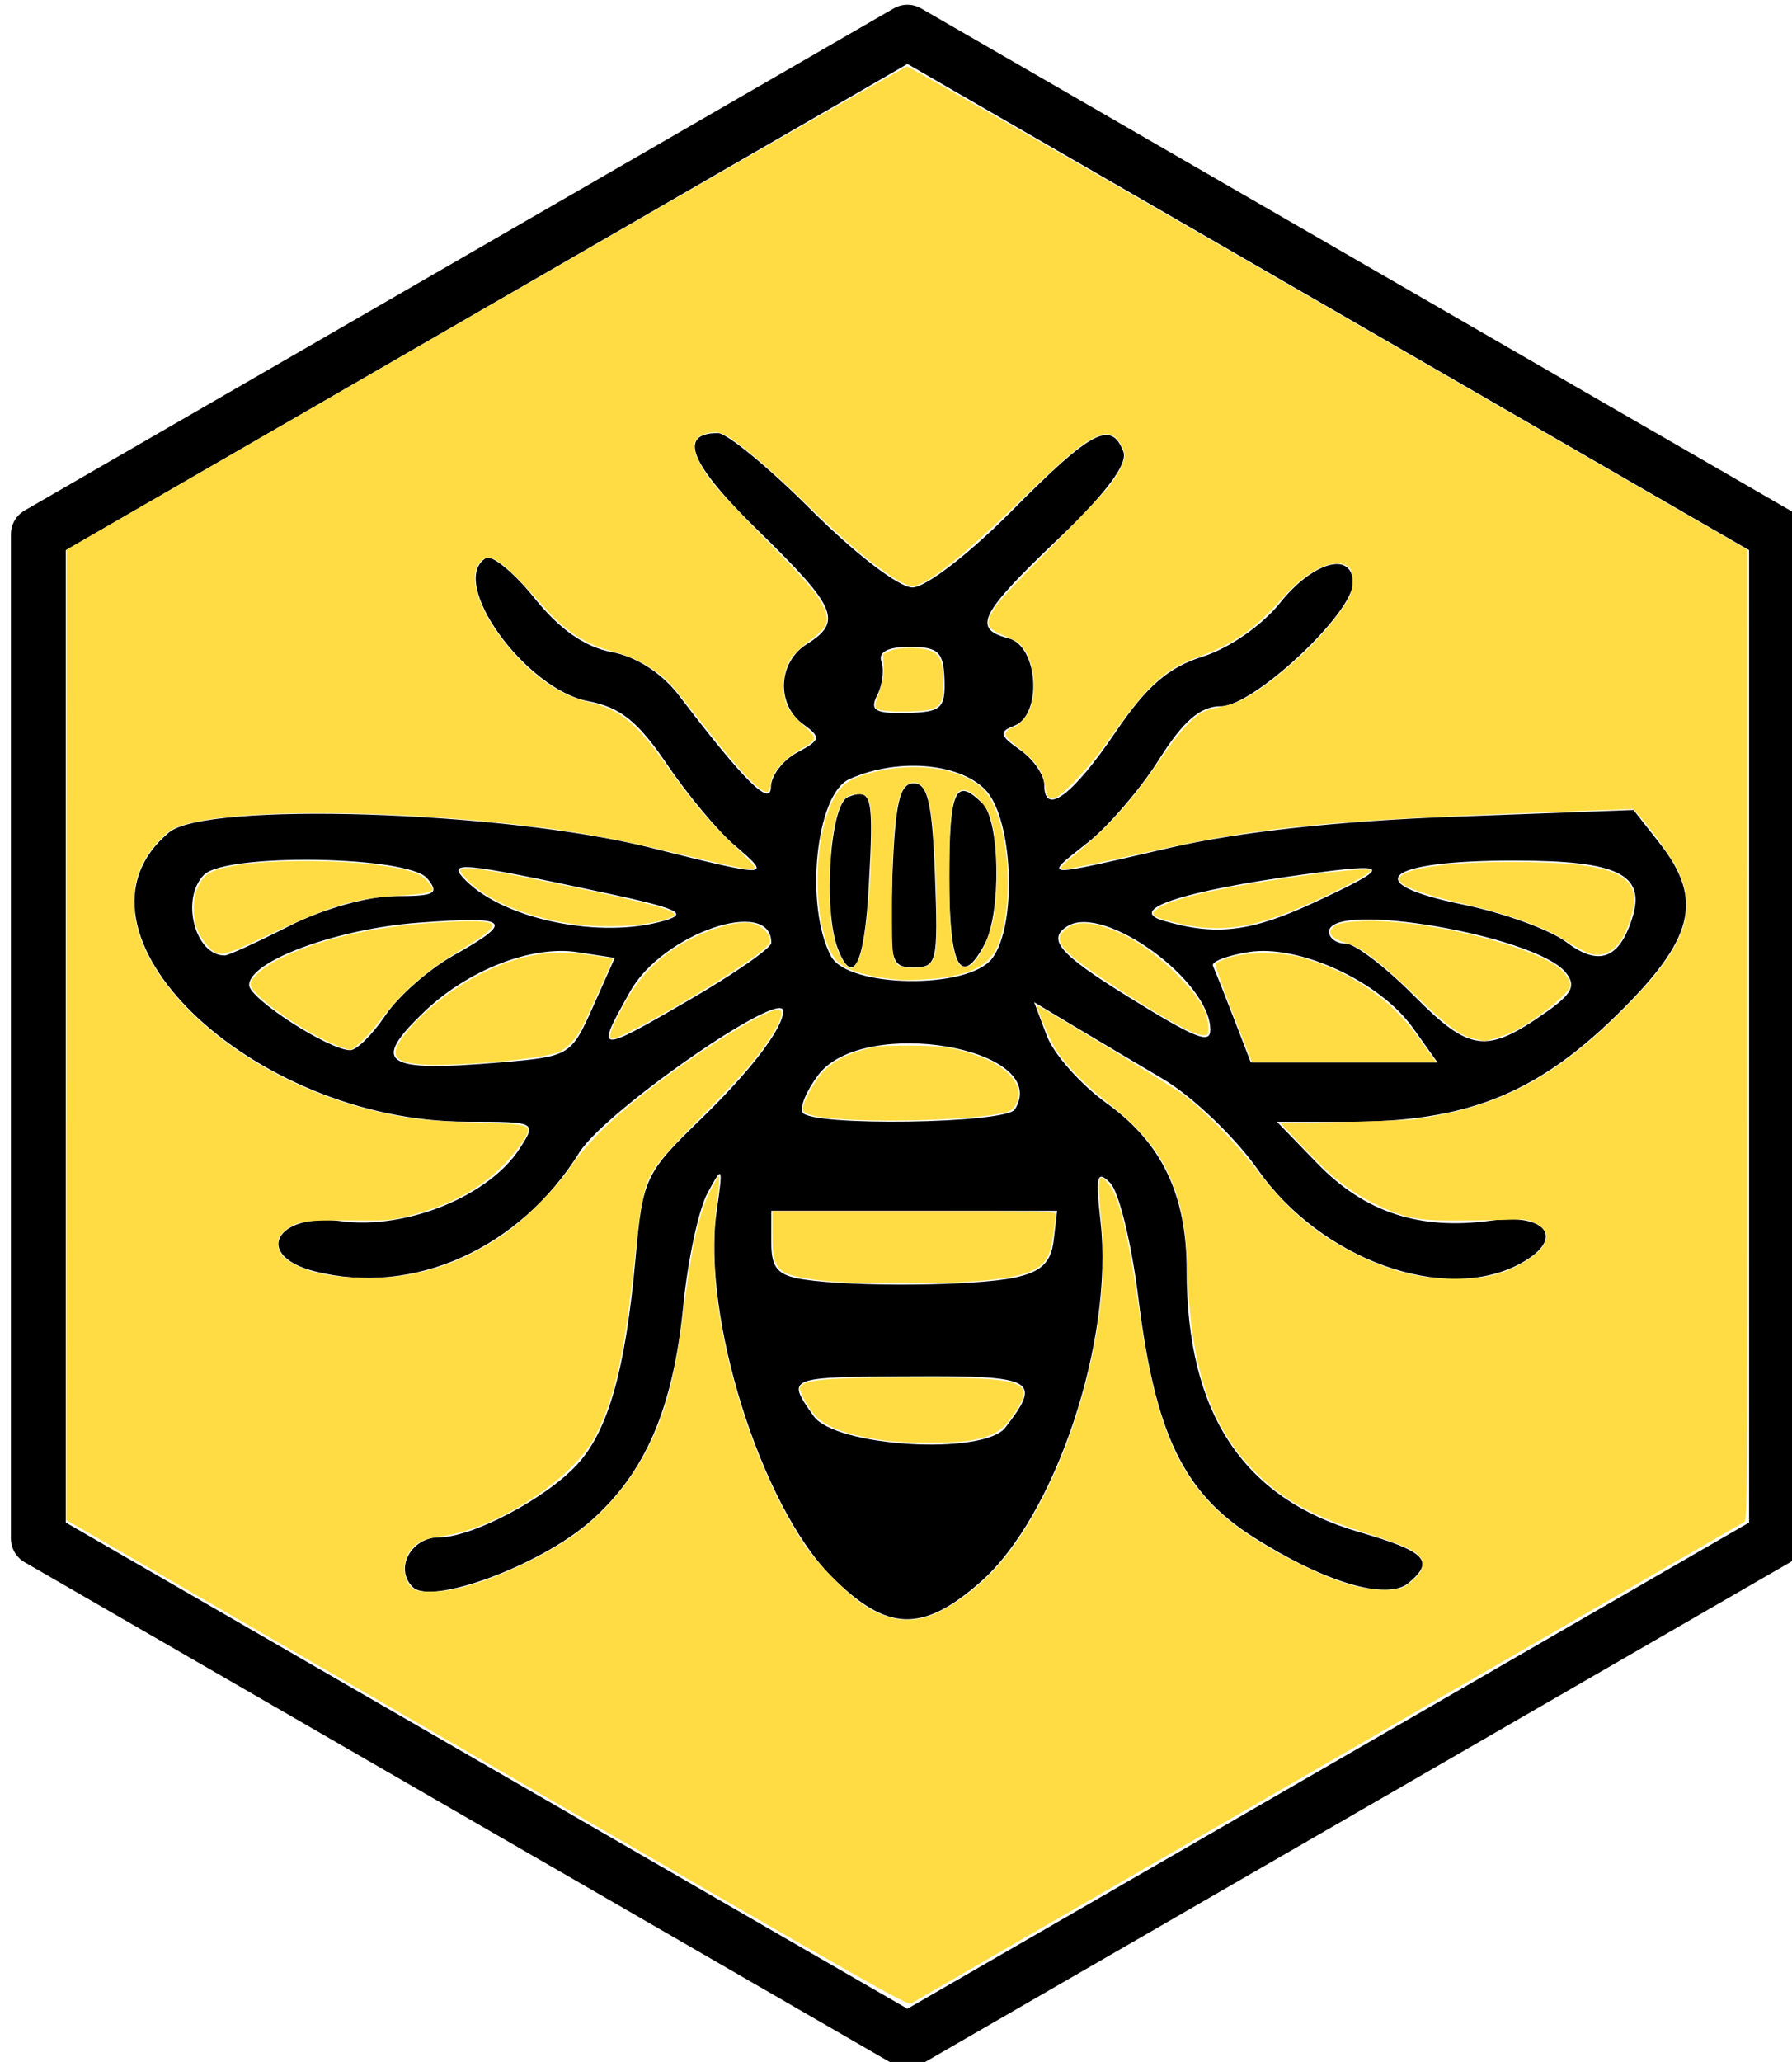 <?xml version="1.0" encoding="UTF-8" standalone="no"?>
<!-- Created with Inkscape (http://www.inkscape.org/) -->

<svg
   version="1.1"
   id="svg1"
   width="201.338"
   height="231.531"
   viewBox="0 0 201.338 231.531"
   sodipodi:docname="bee.svg"
   inkscape:version="1.4 (e7c3feb100, 2024-10-09)"
   xmlns:inkscape="http://www.inkscape.org/namespaces/inkscape"
   xmlns:sodipodi="http://sodipodi.sourceforge.net/DTD/sodipodi-0.dtd"
   xmlns="http://www.w3.org/2000/svg"
   xmlns:svg="http://www.w3.org/2000/svg">
  <defs
     id="defs1" />
  <sodipodi:namedview
     id="namedview1"
     pagecolor="#ffffff"
     bordercolor="#000000"
     borderopacity="0.25"
     inkscape:showpageshadow="2"
     inkscape:pageopacity="0.0"
     inkscape:pagecheckerboard="0"
     inkscape:deskcolor="#d1d1d1"
     showgrid="false"
     inkscape:zoom="5.0297564"
     inkscape:cx="112.82853"
     inkscape:cy="90.759863"
     inkscape:window-width="1696"
     inkscape:window-height="1384"
     inkscape:window-x="0"
     inkscape:window-y="0"
     inkscape:window-maximized="0"
     inkscape:current-layer="g1" />
  <g
     inkscape:groupmode="layer"
     inkscape:label="Image"
     id="g1">
    <g
       id="g7"
       inkscape:label="logo"
       transform="translate(-48.511,-15.11)">
      <path
         style="fill:#000000"
         d="m 141.885,192.073 c -7.872,-7.916 -14.549,-29.197 -12.853,-40.965 0.735,-5.099 0.683,-5.201 -1.03,-2.035 -0.992,1.833 -2.215,7.515 -2.718,12.626 -1.135,11.543 -4.265,18.808 -10.436,24.226 -5.661,4.97 -17.873,9.485 -19.974,7.384 -2.064,-2.064 -0.192,-5.57 2.975,-5.57 3.738,0 12.009,-4.37 15.529,-8.204 3.473,-3.783 5.422,-10.677 6.54,-23.13 0.807,-8.992 1.073,-9.562 7.287,-15.582 5.659,-5.483 9.3,-10.255 9.3,-12.187 0,-2.641 -20.008,11.238 -22.902,15.887 -6.721,10.795 -18.599,16.136 -29.692,13.352 -7.002,-1.757 -4.445,-6.619 2.965,-5.636 7.281,0.966 16.607,-2.838 20.029,-8.168 1.919,-2.989 1.897,-3 -5.903,-3.007 -24.375,-0.023 -46.594,-21.577 -33.492,-32.487 4.175,-3.477 37.556,-2.414 54.08,1.721 13.566,3.395 13.749,3.39 9.458,-0.274 -1.901,-1.624 -5.332,-5.732 -7.623,-9.129 -3.208,-4.756 -5.232,-6.377 -8.801,-7.046 -7.107,-1.333 -15.795,-13.426 -11.537,-16.058 0.687,-0.425 3.142,1.584 5.456,4.463 2.839,3.532 5.665,5.508 8.69,6.076 2.773,0.52 5.651,2.372 7.544,4.854 7.392,9.691 10.315,12.59 10.355,10.27 0.021,-1.258 1.347,-2.987 2.946,-3.842 2.666,-1.427 2.722,-1.691 0.667,-3.194 -3.048,-2.229 -2.824,-6.957 0.426,-8.987 4.048,-2.528 3.363,-4.119 -5.501,-12.766 -7.622,-7.435 -9.057,-10.924 -4.494,-10.924 1.016,0 5.747,3.9 10.514,8.667 4.875,4.875 9.831,8.667 11.327,8.667 1.505,0 6.387,-3.763 11.242,-8.667 8.868,-8.956 11.099,-10.137 12.458,-6.595 0.533,1.389 -1.897,4.642 -7.375,9.87 -8.814,8.413 -9.618,10.035 -5.503,11.111 3.326,0.87 3.803,8.595 0.607,9.821 -1.734,0.666 -1.629,1.093 0.667,2.7 1.5,1.05 2.727,2.826 2.727,3.945 0,3.544 3.177,1.189 8,-5.93 3.506,-5.176 5.946,-7.288 9.813,-8.494 2.923,-0.912 6.667,-3.511 8.667,-6.017 3.724,-4.667 8.187,-5.886 8.187,-2.236 0,3.409 -11.167,13.824 -14.825,13.827 -2.311,0.002 -4.206,1.634 -6.964,5.998 -2.083,3.298 -5.683,7.49 -8,9.316 -5.093,4.015 -5.508,3.988 9.189,0.596 7.786,-1.797 18.917,-3.015 32.034,-3.505 l 20.102,-0.751 2.898,3.685 c 5.053,6.424 3.925,10.862 -4.955,19.498 -8.985,8.738 -16.817,11.827 -29.984,11.827 h -8.02 l 4.536,4.68 c 5.33,5.499 11.48,7.522 19.519,6.42 6.388,-0.876 8.365,2.102 3.223,4.854 -8.456,4.525 -22.32,-0.458 -29.421,-10.577 -2.567,-3.657 -7.367,-8.242 -10.667,-10.188 -3.3,-1.947 -7.906,-4.682 -10.236,-6.079 l -4.236,-2.54 1.423,3.769 c 0.782,2.073 3.806,5.482 6.718,7.575 6.208,4.462 8.998,10.287 8.998,18.786 0,15.989 6.314,25.572 19.343,29.36 7.563,2.199 8.575,3.241 5.568,5.737 -2.406,1.997 -9.374,-0.064 -17.377,-5.139 -7.899,-5.009 -11.059,-11.57 -12.967,-26.913 -0.757,-6.093 -2.178,-11.891 -3.158,-12.883 -1.487,-1.507 -1.667,-0.794 -1.089,4.334 1.505,13.351 -5.069,33.086 -13.482,40.473 -6.565,5.764 -10.553,5.605 -16.792,-0.669 z m 19.582,-16.667 c 4.154,-5.368 3.314,-5.831 -10.435,-5.753 -14.246,0.081 -14.197,0.061 -11.119,4.456 2.426,3.464 19.101,4.467 21.554,1.297 z m 1.037,-16.831 c 2.986,-0.634 4.099,-1.692 4.39,-4.176 l 0.39,-3.327 H 151.228 135.172 l -9.1e-4,3.578 c -7.3e-4,2.88 0.714,3.686 3.666,4.134 5.651,0.856 19.211,0.736 23.667,-0.209 z m 0.036,-18.895 c 4.252,-6.879 -17.018,-10.594 -22.098,-3.859 -1.318,1.747 -2.108,3.643 -1.755,4.214 0.974,1.577 22.861,1.251 23.853,-0.355 z m -47.422,-11.475 2.47,-5.534 -4.209,-0.646 c -5.143,-0.789 -12.298,1.996 -17.209,6.7 -6.064,5.808 -4.566,6.796 8.61,5.68 7.729,-0.655 7.911,-0.764 10.337,-6.2 z m 92.134,2.315 c -3.718,-5.222 -12.824,-9.413 -18.473,-8.502 -2.415,0.389 -4.212,1.086 -3.993,1.548 0.219,0.462 1.265,3.09 2.326,5.84 l 1.928,5 h 10.49 10.49 z m -115.46,-1.368 c 1.442,-2.152 4.892,-5.189 7.667,-6.748 6.977,-3.921 6.4,-4.458 -3.955,-3.684 -9.168,0.686 -19,4.31 -19,7.004 0,1.518 8.905,7.265 11.333,7.314 0.733,0.015 2.513,-1.734 3.955,-3.886 z m 43.379,-8.174 c 0,-5.236 -12.201,-1.048 -15.847,5.441 -3.962,7.049 -3.879,7.062 6.514,1.045 5.133,-2.972 9.333,-5.891 9.333,-6.486 z m 87.055,7.789 c 2.96,-2.085 3.405,-3.004 2.174,-4.488 -3.439,-4.144 -26.562,-8.097 -26.562,-4.541 0,0.733 0.842,1.333 1.872,1.333 1.029,0 4.479,2.633 7.667,5.85 6.272,6.332 8.149,6.565 14.85,1.844 z m -37.727,1.972 c -0.028,-5.514 -11.95,-14.166 -16.039,-11.639 -2.372,1.466 -0.963,3.121 6.716,7.883 7.653,4.746 9.331,5.422 9.323,3.756 z m -24.518,-8 c 2.869,-3.78 2.355,-15.834 -0.811,-19 -3.019,-3.019 -9.981,-3.529 -15.271,-1.119 -3.737,1.703 -5.012,14.275 -2.016,19.874 1.909,3.567 15.436,3.751 18.097,0.246 z m -17.335,-1.109 c -1.678,-4.373 -0.877,-16.246 1.148,-17.023 2.696,-1.035 2.898,-0.152 2.321,10.132 -0.488,8.695 -1.787,11.274 -3.469,6.891 z m 6.135,-8.224 c 0.306,-8.123 0.817,-10.333 2.389,-10.333 1.572,0 2.083,2.21 2.389,10.333 0.366,9.708 0.221,10.333 -2.389,10.333 -2.611,0 -2.755,-0.625 -2.389,-10.333 z m 6.389,0.333 c 0,-9.942 0.674,-11.459 3.733,-8.4 1.963,1.963 2.106,12.296 0.22,15.821 -2.653,4.958 -3.953,2.518 -3.953,-7.421 z m 76.725,4.482 c 1.57,-4.946 -1.58,-6.482 -13.288,-6.482 -14.56,0 -17.538,2.535 -5.793,4.931 4.587,0.936 9.844,2.84 11.681,4.232 3.631,2.751 5.942,1.914 7.4,-2.681 z m -150.833,0.845 c 3.707,-1.881 8.851,-3.328 11.83,-3.328 4.534,0 5.039,-0.28 3.611,-2 -2.103,-2.534 -22.606,-2.861 -25.067,-0.4 -2.677,2.677 -1.027,9.087 2.333,9.061 0.403,-0.003 3.685,-1.503 7.293,-3.333 z m 42.107,-0.575 c 2.733,-0.805 1.532,-1.367 -6.667,-3.12 -16.389,-3.505 -17.911,-3.639 -15.654,-1.382 4.419,4.419 15.21,6.595 22.321,4.502 z m 73,-2.038 c 8.941,-4.163 8.8,-4.52 -1.248,-3.146 -13.498,1.846 -19.882,3.942 -15.752,5.172 5.928,1.766 9.863,1.296 17,-2.026 z M 154.625,91.41 c -0.103,-3.105 -0.698,-3.664 -3.899,-3.667 -2.453,-0.002 -3.568,0.581 -3.18,1.664 0.329,0.917 0.115,2.61 -0.476,3.763 -0.873,1.706 -0.258,2.079 3.302,2 3.891,-0.086 4.362,-0.502 4.254,-3.76 z"
         id="path1"
         sodipodi:nodetypes="ssssssssssssssscsssssssssssssssssssssssssssscsssscssscsssssscssssssssssssssssscccsssssssscsssssssscccssssscsssssssssssssssssssssssssssssssssssssssssscsssssssssssssss"
         inkscape:label="Bee" />
      <path
         sodipodi:type="star"
         style="opacity:1;fill:none;fill-opacity:1;stroke:#000000;stroke-width:7.559;stroke-linecap:butt;stroke-linejoin:round;stroke-miterlimit:4.4;stroke-dasharray:none;stroke-opacity:1"
         id="path7"
         inkscape:flatsided="true"
         sodipodi:sides="6"
         sodipodi:cx="78.165092"
         sodipodi:cy="271.60962"
         sodipodi:r1="138.17638"
         sodipodi:r2="119.66425"
         sodipodi:arg1="-0.52359878"
         sodipodi:arg2="0"
         inkscape:rounded="0"
         inkscape:randomized="0"
         d="m 197.829,202.521 0,138.176 -119.664,69.088 -119.664,-69.088 -1e-6,-138.176 119.664,-69.088 z"
         transform="matrix(0.816,0,0,0.816,86.682,-90.152)" />
    </g>
    <g
       id="g2"
       style="fill:#ffdc44;fill-opacity:1"
       inkscape:label="fill">
      <path
         style="fill:#ffdc44;fill-opacity:1;stroke:none;stroke-width:1.503;stroke-linejoin:round;stroke-miterlimit:4.4"
         d="M 58.129,199.941 C 34.031,186.029 12.771,173.757 10.885,172.67 l -3.43,-1.977 0.01,-54.48 0.01,-54.48 L 54.524,34.594 c 25.877,-14.926 47.206,-27.138 47.398,-27.138 0.192,0 21.511,12.212 47.375,27.138 l 47.025,27.138 0.005,54.478 c 0.005,51.672 -0.013,54.489 -0.343,54.693 -0.191,0.118 -21.239,12.272 -46.772,27.008 -25.533,14.736 -46.614,26.912 -46.846,27.059 -0.39,0.246 -3.813,-1.691 -44.237,-25.028 z m 45.704,-18.307 c 2.085,-0.555 4.967,-2.447 7.348,-4.824 6.056,-6.046 11.223,-18.72 12.487,-30.632 0.371,-3.496 0.369,-6.161 -0.008,-9.89 -0.287,-2.844 -0.258,-4.076 0.099,-4.076 0.089,0 0.435,0.311 0.768,0.69 1.18,1.344 2.227,5.616 3.412,13.923 2.407,16.875 5.767,22.437 17.099,28.305 4.621,2.393 7.725,3.402 10.474,3.405 1.681,0.002 2.155,-0.151 3.132,-1.009 1.031,-0.905 1.395,-1.671 1.115,-2.346 -0.392,-0.946 -1.725,-1.585 -6.452,-3.094 -5.651,-1.804 -8.717,-3.442 -11.717,-6.259 -5.409,-5.08 -7.81,-11.843 -8.174,-23.024 -0.167,-5.118 -0.681,-7.796 -2.101,-10.926 -1.34,-2.955 -3.316,-5.253 -7.096,-8.252 -2.378,-1.886 -4.407,-3.966 -5.567,-5.708 -0.631,-0.947 -2.349,-4.991 -2.12,-4.991 0.312,0 15.099,9.003 16.411,9.991 2.381,1.794 5.767,5.251 8.108,8.279 3.529,4.564 6.492,7.141 10.75,9.348 4.209,2.182 7.601,3.066 11.726,3.054 3.123,-0.009 4.97,-0.408 7.118,-1.54 3.231,-1.702 4.019,-3.621 1.921,-4.678 -0.931,-0.469 -1.127,-0.492 -3.472,-0.411 -1.367,0.047 -4.006,0.086 -5.865,0.087 -4.117,8e-4 -5.665,-0.34 -8.947,-1.97 -2.74,-1.361 -4.823,-3.029 -7.999,-6.405 l -2.432,-2.585 6.806,-0.108 c 3.743,-0.06 7.522,-0.209 8.397,-0.331 9.397,-1.318 15.675,-4.632 23.363,-12.333 6.804,-6.816 8.37,-10.822 6.097,-15.597 -0.616,-1.293 -2.768,-4.332 -4.344,-6.133 l -0.661,-0.756 -10.836,0.41 c -24.401,0.923 -31.541,1.659 -44.436,4.577 -5.095,1.153 -8.229,1.794 -8.77,1.794 -0.564,0 -0.236,-0.425 1.265,-1.637 3.703,-2.99 6.474,-6.076 9.608,-10.701 1.967,-2.902 3.664,-4.782 4.817,-5.336 0.459,-0.22 1.382,-0.487 2.052,-0.594 2.108,-0.335 4.253,-1.642 8.003,-4.877 2.197,-1.895 4.49,-4.436 5.758,-6.379 0.75,-1.149 0.921,-1.588 0.989,-2.533 0.103,-1.427 -0.254,-2.065 -1.264,-2.254 -1.672,-0.314 -4.179,1.14 -6.555,3.802 -3.203,3.589 -5.553,5.229 -9.574,6.684 -3.787,1.37 -5.725,3.19 -10.226,9.604 -1.922,2.739 -4.969,5.98 -5.811,6.183 -0.74,0.178 -0.903,-0.023 -1.125,-1.384 -0.27,-1.657 -0.922,-2.602 -2.886,-4.176 -1.64,-1.315 -1.767,-1.496 -1.359,-1.946 0.18,-0.199 0.441,-0.362 0.58,-0.362 0.47,0 1.534,-1.077 1.916,-1.938 0.867,-1.96 0.585,-5.199 -0.602,-6.909 -0.432,-0.622 -0.851,-0.916 -1.925,-1.348 -2.136,-0.859 -2.428,-1.288 -1.762,-2.589 0.617,-1.206 1.553,-2.244 6.938,-7.694 2.971,-3.007 5.78,-5.954 6.243,-6.549 1.048,-1.348 1.803,-2.817 1.803,-3.507 0,-0.723 -0.744,-1.984 -1.327,-2.25 -0.692,-0.315 -1.036,-0.274 -2.153,0.259 -1.485,0.709 -3.167,2.154 -8.586,7.376 -6.538,6.3 -10.298,9.244 -11.805,9.244 -0.958,0 -3.978,-2.038 -7.168,-4.837 -0.917,-0.805 -3.278,-3.01 -5.246,-4.901 -3.836,-3.684 -7.248,-6.553 -8.572,-7.208 -0.647,-0.32 -1.014,-0.375 -1.754,-0.264 -2.345,0.352 -2.274,2.152 0.215,5.483 0.53,0.709 3.071,3.437 5.646,6.061 4.958,5.053 6.093,6.356 6.867,7.885 0.848,1.673 0.559,2.429 -1.503,3.928 -0.769,0.559 -1.657,1.375 -1.974,1.813 -1.104,1.525 -1.298,4.03 -0.442,5.709 0.223,0.437 1.014,1.34 1.757,2.006 1.591,1.426 1.578,1.535 -0.313,2.631 -2.045,1.185 -3.406,2.795 -3.406,4.03 0,0.264 -0.121,0.581 -0.269,0.704 -0.59,0.49 -2.737,-1.699 -7.192,-7.332 -1.081,-1.367 -2.417,-3.053 -2.968,-3.748 -1.784,-2.246 -4.316,-3.85 -7.266,-4.603 -3.038,-0.776 -5.326,-2.237 -7.697,-4.917 -4.714,-5.327 -6.127,-6.345 -7.204,-5.188 -1.687,1.811 0.168,6.566 4.229,10.841 2.504,2.636 5.133,4.278 7.889,4.927 3.591,0.845 5.324,2.257 8.823,7.187 2.828,3.986 4.977,6.521 7.657,9.035 1.215,1.14 2.21,2.185 2.21,2.322 1.81e-4,0.493 -1.132,0.286 -9.543,-1.743 C 69.644,94.274 64.65,93.358 59.645,92.763 43.643,90.861 26.452,90.808 20.539,92.642 c -1.102,0.342 -1.531,0.613 -2.494,1.576 -4.8,4.8 -3.813,11.818 2.625,18.657 5.025,5.338 12.583,9.612 20.655,11.68 4.023,1.031 6.434,1.327 12.057,1.48 4.968,0.135 5.965,0.276 5.965,0.843 0,0.616 -1.454,2.646 -2.969,4.143 -2.632,2.602 -6.019,4.383 -10.497,5.52 -2.059,0.523 -2.314,0.542 -6.615,0.497 -5.101,-0.054 -6.096,0.113 -7.31,1.225 -0.576,0.527 -0.722,0.808 -0.722,1.381 0,1.01 0.596,1.71 2.084,2.448 1.742,0.864 3.741,1.258 7.064,1.393 5.755,0.234 10.956,-1.311 16.082,-4.779 2.361,-1.597 6.005,-5.257 7.654,-7.686 2.307,-3.399 6.478,-7.169 12.988,-11.74 4.85,-3.405 9.471,-6.039 10.373,-5.912 1.04,0.147 -0.48,2.978 -3.553,6.617 -0.554,0.656 -2.894,3.116 -5.2,5.467 -3.987,4.064 -4.972,5.218 -5.744,6.722 -0.654,1.276 -1.123,3.761 -1.619,8.584 -1.142,11.117 -2.271,16.247 -4.529,20.581 -2.527,4.853 -11.298,10.474 -17.493,11.212 -1.854,0.221 -2.91,0.823 -3.512,2.002 -0.708,1.388 -0.422,3.132 0.636,3.873 0.629,0.44 3.054,0.399 5.078,-0.086 3.607,-0.865 8.545,-3.076 12.227,-5.475 3.606,-2.35 6.978,-6.183 9.001,-10.232 2.116,-4.234 3.074,-7.962 4.075,-15.847 0.95,-7.486 1.834,-11.181 3.272,-13.677 l 0.687,-1.193 -2.86e-4,0.696 c -1.57e-4,0.383 -0.13,1.591 -0.288,2.684 -0.374,2.583 -0.373,7.139 0.002,10.171 1.217,9.83 5.062,20.772 9.806,27.902 1.339,2.013 4.79,5.558 6.597,6.777 2.372,1.6 4.65,2.091 6.91,1.489 z"
         id="path18" />
      <path
         style="fill:#ffdc44;fill-opacity:1;stroke:none;stroke-width:1.503;stroke-linejoin:round;stroke-miterlimit:4.4"
         d="m 24.237,106.978 c -0.705,-0.301 -1.863,-1.834 -2.172,-2.875 -0.487,-1.641 -0.389,-3.473 0.253,-4.702 0.641,-1.227 1.329,-1.654 3.35,-2.078 5.04,-1.056 16.085,-0.787 20.387,0.497 0.986,0.294 1.477,0.572 1.938,1.098 0.34,0.387 0.618,0.787 0.618,0.888 0,0.415 -0.9,0.594 -3.902,0.776 -5.064,0.308 -7.61,1.089 -14.924,4.581 -3.841,1.833 -4.782,2.141 -5.548,1.815 z"
         id="path19" />
      <path
         style="fill:#ffdc44;fill-opacity:1;stroke:none;stroke-width:1.503;stroke-linejoin:round;stroke-miterlimit:4.4"
         d="m 38.11,117.504 c -3.6,-1.295 -9.977,-5.76 -9.977,-6.984 0,-0.726 1.609,-2.072 3.628,-3.034 4.916,-2.345 11.424,-3.692 19.365,-4.008 5.366,-0.214 5.491,0.268 0.803,3.091 -4.263,2.568 -6.811,4.819 -9.624,8.506 -1.057,1.385 -2.618,2.842 -3.019,2.818 -0.066,-0.004 -0.595,-0.178 -1.176,-0.387 z"
         id="path20" />
      <path
         style="fill:#ffdc44;fill-opacity:1;stroke:none;stroke-width:1.503;stroke-linejoin:round;stroke-miterlimit:4.4"
         d="m 46.867,119.488 c -2.653,-0.29 -3.059,-1.092 -1.573,-3.109 1.956,-2.654 5.741,-5.631 9.301,-7.315 4.138,-1.957 7.455,-2.462 11.858,-1.804 1.286,0.192 2.361,0.369 2.391,0.394 0.064,0.054 -2.653,6.121 -3.404,7.602 -0.719,1.418 -1.659,2.439 -2.65,2.877 -1.88,0.832 -12.467,1.732 -15.924,1.355 z"
         id="path21" />
      <path
         style="fill:#ffdc44;fill-opacity:1;stroke:none;stroke-width:1.503;stroke-linejoin:round;stroke-miterlimit:4.4"
         d="m 66.405,103.96 c -5.763,-0.38 -11.499,-2.539 -14.023,-5.278 -0.743,-0.806 -0.804,-0.939 -0.506,-1.106 0.619,-0.346 4.213,0.268 14.876,2.542 5.688,1.213 8.456,1.954 8.886,2.378 0.248,0.244 0.193,0.32 -0.408,0.571 -1.744,0.729 -5.519,1.11 -8.825,0.892 z"
         id="path22" />
      <path
         style="fill:#ffdc44;fill-opacity:1;stroke:none;stroke-width:1.503;stroke-linejoin:round;stroke-miterlimit:4.4"
         d="m 68.575,116.435 c -0.143,-0.373 0.374,-1.549 1.827,-4.154 1.389,-2.49 3.381,-4.562 5.848,-6.08 2.874,-1.769 6.432,-2.873 8.192,-2.543 0.917,0.172 1.856,0.938 2.039,1.663 0.12,0.474 0.022,0.651 -0.724,1.317 -1.786,1.595 -8.894,6.008 -13.958,8.666 -2.643,1.387 -3.068,1.536 -3.224,1.13 z"
         id="path23" />
      <path
         style="fill:#ffdc44;fill-opacity:1;stroke:none;stroke-width:1.503;stroke-linejoin:round;stroke-miterlimit:4.4"
         d="m 93.789,125.618 c -2.424,-0.211 -3.493,-0.518 -3.592,-1.033 -0.119,-0.62 1.352,-3.32 2.357,-4.325 1.113,-1.113 2.394,-1.798 4.507,-2.408 1.346,-0.389 2.016,-0.449 5.032,-0.45 3.734,-0.002 5.342,0.245 7.948,1.222 3.604,1.35 5.207,3.58 3.998,5.562 -0.347,0.569 -0.531,0.65 -2.137,0.941 -3.665,0.665 -13.148,0.922 -18.113,0.49 z"
         id="path24" />
      <path
         style="fill:#ffdc44;fill-opacity:1;stroke:none;stroke-width:1.503;stroke-linejoin:round;stroke-miterlimit:4.4"
         d="m 93.694,143.918 c -2.829,-0.203 -5.048,-0.642 -5.718,-1.131 -0.972,-0.71 -1.192,-1.496 -1.193,-4.261 l -3.09e-4,-2.535 h 15.905 c 15.105,0 15.905,0.018 15.905,0.353 0,0.988 -0.452,3.752 -0.726,4.436 -0.806,2.015 -3.024,2.768 -9.314,3.162 -3.691,0.231 -11.483,0.219 -14.86,-0.024 z"
         id="path25" />
      <path
         style="fill:#ffdc44;fill-opacity:1;stroke:none;stroke-width:1.503;stroke-linejoin:round;stroke-miterlimit:4.4"
         d="m 99.28,161.742 c -4.155,-0.604 -6.602,-1.514 -7.781,-2.892 -0.865,-1.01 -1.751,-2.698 -1.61,-3.066 0.334,-0.869 2.948,-1.102 12.408,-1.104 13.444,-0.003 14.31,0.353 11.252,4.621 -0.995,1.388 -2.177,2.041 -4.426,2.441 -1.938,0.345 -7.464,0.345 -9.842,-0.001 z"
         id="path26" />
      <path
         style="fill:#ffdc44;fill-opacity:1;stroke:none;stroke-width:1.503;stroke-linejoin:round;stroke-miterlimit:4.4"
         d="m 133.605,115.747 c -3.291,-1.573 -11.698,-6.95 -13.362,-8.546 -1.331,-1.277 -1.492,-1.853 -0.739,-2.639 1.1,-1.148 2.739,-1.197 5.452,-0.163 2.384,0.909 4.992,2.724 7.36,5.12 2.396,2.426 3.382,4.064 3.441,5.716 0.032,0.902 -0.002,0.977 -0.462,1.028 -0.273,0.03 -1.034,-0.202 -1.69,-0.516 z"
         id="path27" />
      <path
         style="fill:#ffdc44;fill-opacity:1;stroke:none;stroke-width:1.503;stroke-linejoin:round;stroke-miterlimit:4.4"
         d="m 140.447,118.743 c -0.113,-0.301 -1.058,-2.722 -2.099,-5.381 -1.041,-2.659 -1.845,-4.959 -1.787,-5.111 0.059,-0.152 0.759,-0.482 1.557,-0.733 2.09,-0.657 5.931,-0.647 8.211,0.02 5.41,1.584 9.951,4.671 12.867,8.744 0.675,0.943 1.444,2.006 1.709,2.361 l 0.482,0.646 h -10.367 -10.367 z"
         id="path28" />
      <path
         style="fill:#ffdc44;fill-opacity:1;stroke:none;stroke-width:1.503;stroke-linejoin:round;stroke-miterlimit:4.4"
         d="m 165.913,116.715 c -1.813,-0.375 -2.907,-1.156 -6.859,-4.9 -4.351,-4.121 -6.192,-5.506 -7.931,-5.965 -1.227,-0.324 -1.9,-0.926 -1.591,-1.424 0.427,-0.688 1.308,-0.928 3.695,-1.006 6.452,-0.211 17.921,2.471 21.684,5.071 0.794,0.549 1.54,1.582 1.54,2.133 0,0.829 -3.749,3.86 -6.505,5.26 -0.744,0.378 -2.946,1.058 -3.229,0.998 -0.059,-0.013 -0.42,-0.088 -0.803,-0.167 z"
         id="path29" />
      <path
         style="fill:#ffdc44;fill-opacity:1;stroke:none;stroke-width:1.503;stroke-linejoin:round;stroke-miterlimit:4.4"
         d="m 178.908,107.157 c -0.628,-0.135 -1.375,-0.526 -3.539,-1.854 -2.172,-1.333 -6.671,-2.884 -11.345,-3.912 -2.536,-0.558 -5.379,-1.464 -6.227,-1.986 -2.791,-1.717 4.945,-2.953 15.969,-2.551 7.118,0.26 9.849,1.432 9.837,4.223 -0.005,1.164 -0.732,3.389 -1.475,4.512 -0.821,1.241 -2.021,1.825 -3.219,1.567 z"
         id="path30" />
      <path
         style="fill:#ffdc44;fill-opacity:1;stroke:none;stroke-width:1.503;stroke-linejoin:round;stroke-miterlimit:4.4"
         d="m 135.134,104.152 c -1.766,-0.161 -4.852,-0.901 -5.345,-1.283 -0.34,-0.264 -0.331,-0.304 0.188,-0.767 1.198,-1.069 6.671,-2.369 15.123,-3.592 5.198,-0.752 8.884,-1.069 8.884,-0.764 0,0.289 -1.806,1.314 -4.97,2.822 -6.36,3.03 -9.904,3.946 -13.879,3.584 z"
         id="path31" />
      <path
         style="fill:#ffdc44;fill-opacity:1;stroke:none;stroke-width:1.503;stroke-linejoin:round;stroke-miterlimit:4.4"
         d="m 100.999,110.023 c -3.172,-0.293 -5.461,-0.915 -6.615,-1.795 -2.876,-2.193 -3.437,-12.707 -0.963,-18.053 0.842,-1.819 1.674,-2.541 3.647,-3.162 4.973,-1.565 10.325,-1.007 13.152,1.371 2.906,2.445 3.997,12.078 1.986,17.527 -0.796,2.158 -2.486,3.262 -5.839,3.815 -1.456,0.24 -4.287,0.397 -5.368,0.297 z m -4.532,-2.264 c 0.774,-1.581 1.451,-8.303 1.45,-14.411 -2.5e-4,-2.255 -0.067,-2.92 -0.348,-3.483 -0.317,-0.634 -0.422,-0.694 -1.176,-0.68 -1.236,0.024 -1.754,0.469 -2.228,1.915 -0.598,1.825 -0.824,3.455 -0.957,6.917 -0.133,3.453 0.113,6.199 0.737,8.218 0.441,1.428 1.254,2.572 1.761,2.478 0.177,-0.033 0.519,-0.462 0.76,-0.954 z m 8.126,0.34 c 0.651,-0.757 0.76,-2.112 0.61,-7.596 -0.267,-9.81 -0.836,-12.625 -2.549,-12.625 -1.806,0 -2.399,3.256 -2.431,13.337 -0.021,6.595 0.027,6.93 1.055,7.328 0.284,0.11 1.045,0.173 1.69,0.141 0.981,-0.05 1.247,-0.145 1.625,-0.585 z m 4.97,-0.19 c 0.776,-0.918 1.633,-2.837 1.983,-4.441 0.692,-3.171 0.576,-8.91 -0.234,-11.643 -0.358,-1.207 -1.798,-2.829 -2.716,-3.06 -1.541,-0.387 -1.939,1.498 -1.949,9.22 -0.007,5.689 0.218,8.372 0.815,9.722 0.32,0.723 0.462,0.848 0.965,0.848 0.421,0 0.747,-0.185 1.136,-0.646 z"
         id="path32" />
      <path
         style="fill:#ffdc44;fill-opacity:1;stroke:none;stroke-width:1.503;stroke-linejoin:round;stroke-miterlimit:4.4"
         d="m 98.762,79.682 c -0.559,-0.269 -0.558,-0.302 0.065,-2.107 0.397,-1.15 0.498,-1.781 0.447,-2.798 l -0.065,-1.314 0.696,-0.348 c 0.968,-0.484 3.804,-0.484 4.771,0 1.004,0.502 1.269,1.214 1.282,3.437 0.013,2.319 -0.231,2.813 -1.556,3.146 -1.125,0.283 -5.043,0.272 -5.641,-0.017 z"
         id="path33" />
    </g>
  </g>
</svg>
